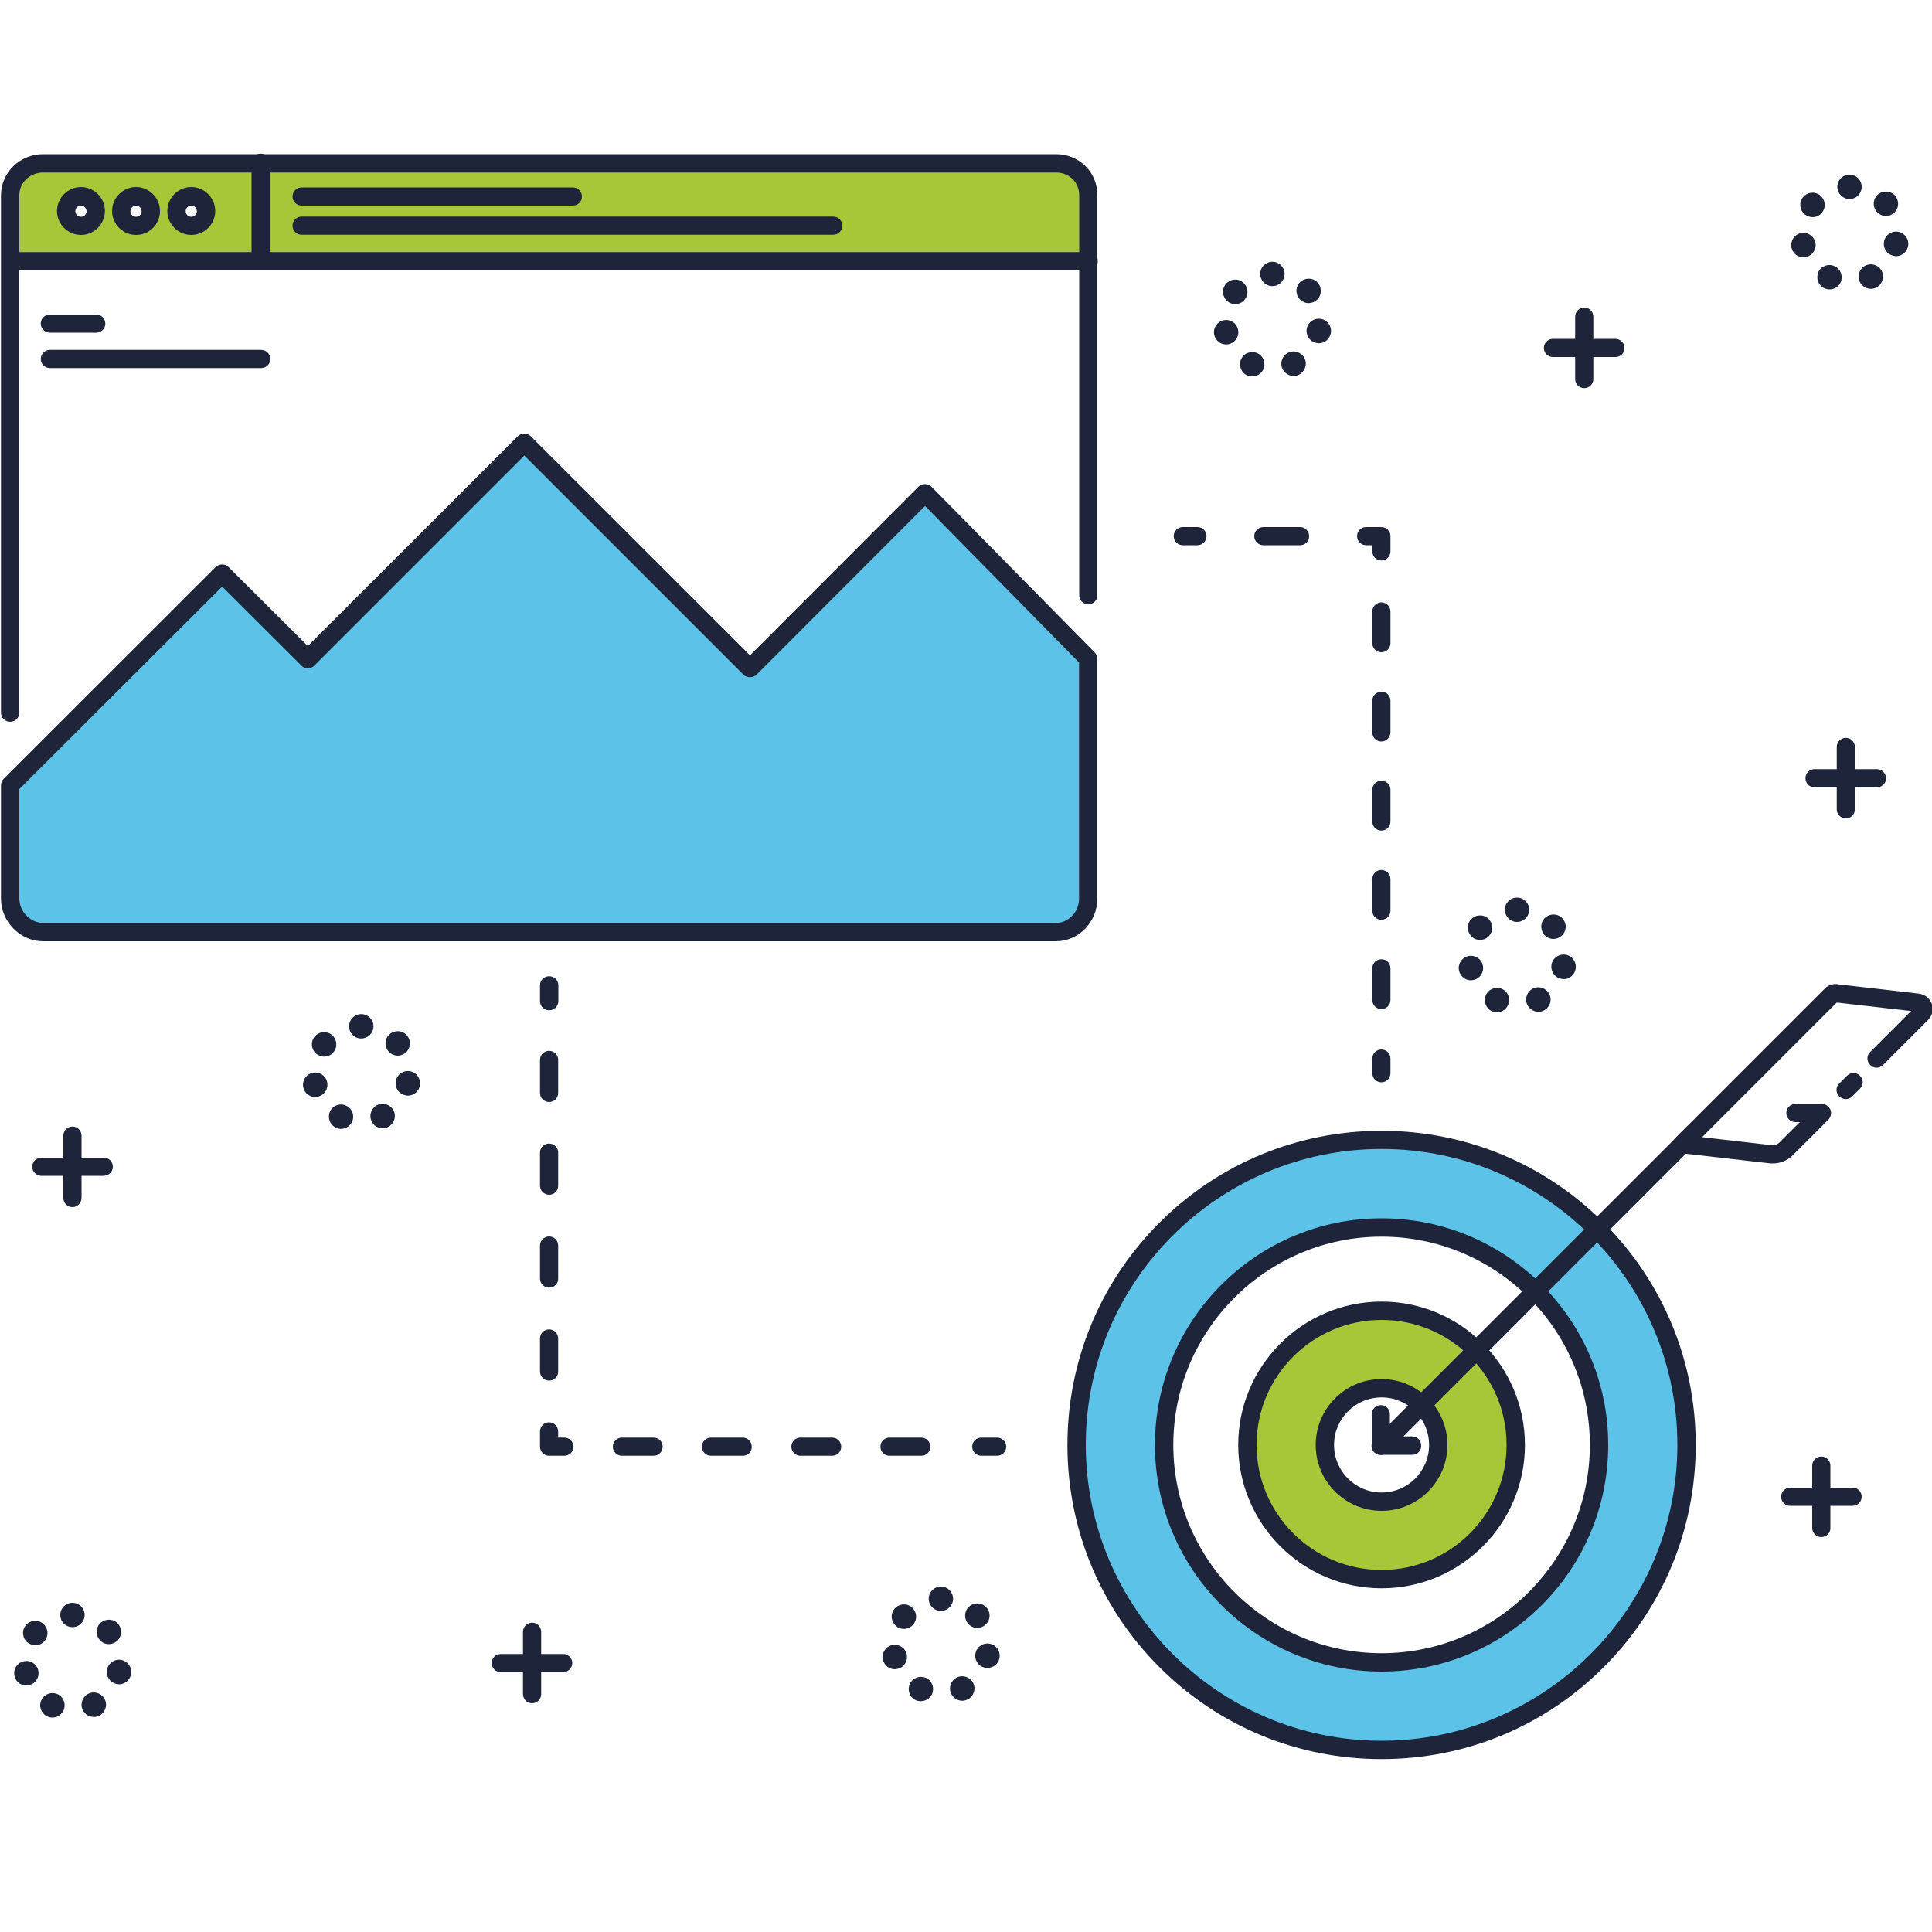 <?xml version="1.0" encoding="utf-8"?>
<!-- Generator: Adobe Illustrator 23.0.6, SVG Export Plug-In . SVG Version: 6.00 Build 0)  -->
<svg version="1.1" id="Layer_1" xmlns="http://www.w3.org/2000/svg" xmlns:xlink="http://www.w3.org/1999/xlink" x="0px" y="0px"
	 viewBox="0 0 100 100" style="enable-background:new 0 0 100 100;" xml:space="preserve">
<style type="text/css">
	.st0{fill:#A7C739;}
	.st1{fill:#5CC2E7;}
	.st2{fill:#1E243A;}
</style>
<g>
	<g>
		<g>
			<path class="st0" d="M71.51,67.84c-3.84,0-6.95,3.11-6.95,6.95s3.11,6.95,6.95,6.95c3.84,0,6.95-3.11,6.95-6.95
				S75.35,67.84,71.51,67.84z M71.51,77.72c-1.62,0-2.93-1.31-2.93-2.93c0-1.62,1.31-2.93,2.93-2.93c1.62,0,2.93,1.31,2.93,2.93
				C74.44,76.41,73.13,77.72,71.51,77.72z"/>
		</g>
	</g>
</g>
<g>
	<g>
		<g>
			<path class="st1" d="M71.51,59c-8.72,0-15.79,7.07-15.79,15.79s7.07,15.79,15.79,15.79c8.72,0,15.79-7.07,15.79-15.79
				S80.23,59,71.51,59z M71.51,86.04c-6.22,0-11.25-5.04-11.25-11.25s5.04-11.25,11.25-11.25c6.22,0,11.25,5.04,11.25,11.25
				S77.73,86.04,71.51,86.04z"/>
		</g>
	</g>
</g>
<g>
	<g>
		<g>
			<path class="st1" d="M38.82,34.59L27.14,22.91l-11.21,11.2l-4.45-4.43L0.49,40.64v0.01v5.87c0,0.92,0.81,1.75,1.73,1.75h52.43
				c0.92,0,1.63-0.83,1.63-1.75V34.1l-8.42-8.58L38.82,34.59z"/>
		</g>
	</g>
</g>
<g>
	<g>
		<g>
			<path class="st0" d="M54.58,8.49H2.26c-0.94,0-1.71,0.73-1.71,1.67v3.39h55.73v-3.39C56.29,9.22,55.52,8.49,54.58,8.49z
				 M4.19,11.69c-0.42,0-0.76-0.34-0.76-0.76c0-0.42,0.34-0.76,0.76-0.76s0.76,0.34,0.76,0.76C4.95,11.35,4.61,11.69,4.19,11.69z
				 M7.04,11.69c-0.42,0-0.76-0.34-0.76-0.76c0-0.42,0.34-0.76,0.76-0.76c0.42,0,0.76,0.34,0.76,0.76
				C7.81,11.35,7.47,11.69,7.04,11.69z M9.9,11.69c-0.42,0-0.76-0.34-0.76-0.76c0-0.42,0.34-0.76,0.76-0.76s0.76,0.34,0.76,0.76
				C10.67,11.35,10.32,11.69,9.9,11.69z"/>
		</g>
	</g>
</g>
<g>
	<g>
		<g>
			<g>
				<path class="st2" d="M0.52,37.36c-0.26,0-0.47-0.21-0.47-0.47V10.1c0-1.17,0.98-2.12,2.18-2.12h52.43c1.2,0,2.14,0.93,2.14,2.12
					v20.71c0,0.26-0.21,0.47-0.47,0.47c-0.26,0-0.47-0.21-0.47-0.47V10.1c0-0.66-0.52-1.17-1.19-1.17H2.23C1.55,8.93,1,9.45,1,10.1
					v26.79C1,37.15,0.79,37.36,0.52,37.36z"/>
			</g>
		</g>
	</g>
	<g>
		<g>
			<g>
				<path class="st2" d="M56.35,13.99H0.56c-0.26,0-0.47-0.21-0.47-0.47c0-0.26,0.21-0.47,0.47-0.47h55.79
					c0.26,0,0.47,0.21,0.47,0.47C56.82,13.78,56.61,13.99,56.35,13.99z"/>
			</g>
		</g>
	</g>
	<g>
		<g>
			<g>
				<path class="st2" d="M13.49,13.51c-0.26,0-0.47-0.21-0.47-0.47V8.42c0-0.26,0.21-0.47,0.47-0.47s0.47,0.21,0.47,0.47v4.62
					C13.97,13.3,13.75,13.51,13.49,13.51z"/>
			</g>
		</g>
	</g>
	<g>
		<g>
			<g>
				<path class="st2" d="M54.65,48.72H2.23c-1.18,0-2.18-1.01-2.18-2.2v-5.87c0-0.13,0.05-0.25,0.14-0.34l10.97-10.96
					c0.19-0.18,0.49-0.18,0.67,0l4.1,4.09L26.8,22.58c0.19-0.19,0.49-0.19,0.67,0l11.35,11.34l8.72-8.73
					c0.09-0.09,0.21-0.13,0.34-0.13c0,0,0,0,0,0c0.13,0,0.25,0.05,0.34,0.14l8.44,8.57c0.09,0.09,0.14,0.21,0.14,0.33v12.42
					C56.79,47.73,55.83,48.72,54.65,48.72z M1,40.84v5.68c0,0.66,0.57,1.25,1.23,1.25h52.43c0.65,0,1.19-0.57,1.19-1.25V34.29
					l-7.97-8.1l-8.72,8.73c-0.09,0.09-0.21,0.13-0.34,0.13h0c-0.13,0-0.25-0.04-0.34-0.13L27.14,23.58L16.27,34.45
					c-0.19,0.19-0.49,0.19-0.67,0l-4.1-4.09L1,40.84z"/>
			</g>
		</g>
	</g>
	<g>
		<g>
			<g>
				<g>
					<path class="st2" d="M4.19,12.16c-0.68,0-1.24-0.56-1.24-1.24c0-0.68,0.56-1.24,1.24-1.24s1.24,0.56,1.24,1.24
						C5.42,11.61,4.87,12.16,4.19,12.16z M4.19,10.64c-0.16,0-0.29,0.13-0.29,0.29c0,0.16,0.13,0.29,0.29,0.29
						c0.16,0,0.29-0.13,0.29-0.29C4.47,10.77,4.34,10.64,4.19,10.64z"/>
				</g>
			</g>
		</g>
		<g>
			<g>
				<g>
					<path class="st2" d="M7.04,12.16c-0.68,0-1.24-0.56-1.24-1.24c0-0.68,0.56-1.24,1.24-1.24s1.24,0.56,1.24,1.24
						C8.28,11.61,7.73,12.16,7.04,12.16z M7.04,10.64c-0.16,0-0.29,0.13-0.29,0.29c0,0.16,0.13,0.29,0.29,0.29
						c0.16,0,0.29-0.13,0.29-0.29C7.33,10.77,7.2,10.64,7.04,10.64z"/>
				</g>
			</g>
		</g>
		<g>
			<g>
				<g>
					<path class="st2" d="M9.9,12.16c-0.68,0-1.24-0.56-1.24-1.24c0-0.68,0.56-1.24,1.24-1.24c0.68,0,1.24,0.56,1.24,1.24
						C11.14,11.61,10.58,12.16,9.9,12.16z M9.9,10.64c-0.16,0-0.29,0.13-0.29,0.29c0,0.16,0.13,0.29,0.29,0.29
						c0.16,0,0.29-0.13,0.29-0.29C10.19,10.77,10.06,10.64,9.9,10.64z"/>
				</g>
			</g>
		</g>
	</g>
	<g>
		<g>
			<g>
				<g>
					<path class="st2" d="M29.65,10.64H15.61c-0.26,0-0.47-0.21-0.47-0.47c0-0.26,0.21-0.47,0.47-0.47h14.04
						c0.26,0,0.47,0.21,0.47,0.47C30.13,10.42,29.92,10.64,29.65,10.64z"/>
				</g>
			</g>
		</g>
		<g>
			<g>
				<g>
					<path class="st2" d="M43.13,12.15H15.61c-0.26,0-0.47-0.21-0.47-0.47c0-0.26,0.21-0.47,0.47-0.47h27.52
						c0.26,0,0.47,0.21,0.47,0.47C43.6,11.94,43.39,12.15,43.13,12.15z"/>
				</g>
			</g>
		</g>
	</g>
	<g>
		<g>
			<g>
				<g>
					<path class="st2" d="M4.98,17.22h-2.4c-0.26,0-0.47-0.21-0.47-0.47c0-0.26,0.21-0.47,0.47-0.47h2.4c0.26,0,0.47,0.21,0.47,0.47
						C5.46,17,5.25,17.22,4.98,17.22z"/>
				</g>
			</g>
		</g>
		<g>
			<g>
				<g>
					<path class="st2" d="M13.52,19.05H2.58c-0.26,0-0.47-0.21-0.47-0.47s0.21-0.47,0.47-0.47h10.94c0.26,0,0.47,0.21,0.47,0.47
						S13.79,19.05,13.52,19.05z"/>
				</g>
			</g>
		</g>
	</g>
</g>
<g>
	<g>
		<g>
			<g>
				<g>
					<path class="st2" d="M71.51,86.52c-6.47,0-11.73-5.26-11.73-11.73c0-6.47,5.26-11.73,11.73-11.73
						c6.47,0,11.73,5.26,11.73,11.73C83.24,81.26,77.98,86.52,71.51,86.52z M71.51,64.01c-5.94,0-10.78,4.84-10.78,10.78
						c0,5.94,4.84,10.78,10.78,10.78s10.78-4.84,10.78-10.78C82.29,68.84,77.46,64.01,71.51,64.01z"/>
				</g>
			</g>
		</g>
		<g>
			<g>
				<g>
					<path class="st2" d="M71.51,91.05c-4.34,0-8.43-1.69-11.5-4.76c-3.07-3.07-4.76-7.16-4.76-11.5c0-4.34,1.69-8.43,4.76-11.5
						c3.07-3.07,7.16-4.76,11.5-4.76s8.43,1.69,11.5,4.76c3.07,3.07,4.76,7.16,4.76,11.5c0,4.34-1.69,8.43-4.76,11.5
						C79.94,89.36,75.86,91.05,71.51,91.05z M71.51,59.47c-8.44,0-15.31,6.87-15.31,15.31S63.07,90.1,71.51,90.1
						c8.44,0,15.31-6.87,15.31-15.31S79.96,59.47,71.51,59.47z"/>
				</g>
			</g>
		</g>
		<g>
			<g>
				<g>
					<path class="st2" d="M71.51,82.21c-4.09,0-7.42-3.33-7.42-7.42c0-4.09,3.33-7.42,7.42-7.42c4.09,0,7.42,3.33,7.42,7.42
						C78.93,78.88,75.6,82.21,71.51,82.21z M71.51,68.32c-3.57,0-6.47,2.9-6.47,6.47c0,3.57,2.9,6.47,6.47,6.47
						c3.57,0,6.47-2.9,6.47-6.47C77.98,71.22,75.08,68.32,71.51,68.32z"/>
				</g>
			</g>
		</g>
		<g>
			<g>
				<g>
					<path class="st2" d="M71.51,78.2c-1.88,0-3.41-1.53-3.41-3.41c0-1.88,1.53-3.41,3.41-3.41c1.88,0,3.41,1.53,3.41,3.41
						C74.92,76.67,73.39,78.2,71.51,78.2z M71.51,72.33c-1.36,0-2.46,1.1-2.46,2.46c0,1.36,1.1,2.46,2.46,2.46s2.46-1.1,2.46-2.46
						C73.97,73.43,72.87,72.33,71.51,72.33z"/>
				</g>
			</g>
		</g>
	</g>
</g>
<g>
	<g>
		<g>
			<g>
				<g>
					<path class="st2" d="M71.47,75.31c-0.12,0-0.24-0.05-0.34-0.14c-0.19-0.19-0.19-0.49,0-0.67l16.19-16.19
						c0.19-0.19,0.49-0.19,0.67,0c0.19,0.19,0.19,0.49,0,0.67L71.81,75.18C71.71,75.27,71.59,75.31,71.47,75.31z"/>
				</g>
			</g>
		</g>
		<g>
			<g>
				<g>
					<path class="st2" d="M91.75,60.22c-0.06,0-0.12,0-0.18-0.01l-4.55-0.52c-0.18-0.02-0.33-0.14-0.39-0.32
						c-0.06-0.17-0.02-0.36,0.11-0.49l7.72-7.72c0.17-0.17,0.4-0.25,0.63-0.22l4.23,0.49c0.31,0.04,0.57,0.24,0.67,0.53
						c0.1,0.29,0.03,0.61-0.19,0.83l-2.33,2.33c-0.19,0.19-0.49,0.19-0.67,0c-0.19-0.19-0.19-0.49,0-0.67l2.12-2.12l-3.85-0.44
						l-6.97,6.97l3.57,0.41c0.18,0.02,0.35-0.04,0.47-0.17l1.02-1.02h-0.23c-0.26,0-0.47-0.21-0.47-0.47s0.21-0.47,0.47-0.47h1.37
						c0.19,0,0.36,0.12,0.44,0.29c0.07,0.18,0.03,0.38-0.1,0.52l-1.83,1.83C92.54,60.06,92.16,60.22,91.75,60.22z"/>
				</g>
			</g>
		</g>
		<g>
			<g>
				<g>
					<path class="st2" d="M95.54,56.89c-0.12,0-0.24-0.05-0.34-0.14c-0.19-0.19-0.19-0.49,0-0.67l0.4-0.4
						c0.19-0.19,0.49-0.19,0.67,0c0.19,0.19,0.19,0.49,0,0.67l-0.4,0.4C95.78,56.84,95.66,56.89,95.54,56.89z"/>
				</g>
			</g>
		</g>
	</g>
	<g>
		<g>
			<g>
				<path class="st2" d="M73.1,75.3h-1.63c-0.26,0-0.47-0.21-0.47-0.47V73.2c0-0.26,0.21-0.47,0.47-0.47s0.47,0.21,0.47,0.47v1.15
					h1.15c0.26,0,0.47,0.21,0.47,0.47C73.57,75.09,73.36,75.3,73.1,75.3z"/>
			</g>
		</g>
	</g>
</g>
<g>
	<g>
		<g>
			<g>
				<path class="st2" d="M28.42,52.29c-0.26,0-0.47-0.21-0.47-0.47V51c0-0.26,0.21-0.47,0.47-0.47S28.9,50.73,28.9,51v0.82
					C28.9,52.08,28.68,52.29,28.42,52.29z"/>
			</g>
		</g>
	</g>
	<g>
		<g>
			<g>
				<path class="st2" d="M28.42,71.46c-0.26,0-0.47-0.21-0.47-0.47v-1.71c0-0.26,0.21-0.47,0.47-0.47s0.47,0.21,0.47,0.47v1.71
					C28.9,71.25,28.68,71.46,28.42,71.46z M28.42,66.65c-0.26,0-0.47-0.21-0.47-0.47v-1.71c0-0.26,0.21-0.47,0.47-0.47
					s0.47,0.21,0.47,0.47v1.71C28.9,66.44,28.68,66.65,28.42,66.65z M28.42,61.84c-0.26,0-0.47-0.21-0.47-0.47v-1.71
					c0-0.26,0.21-0.47,0.47-0.47s0.47,0.21,0.47,0.47v1.71C28.9,61.63,28.68,61.84,28.42,61.84z M28.42,57.04
					c-0.26,0-0.47-0.21-0.47-0.47v-1.71c0-0.26,0.21-0.47,0.47-0.47s0.47,0.21,0.47,0.47v1.71C28.9,56.82,28.68,57.04,28.42,57.04z"
					/>
			</g>
		</g>
	</g>
	<g>
		<g>
			<g>
				<path class="st2" d="M29.21,75.35h-0.79c-0.26,0-0.47-0.21-0.47-0.47v-0.79c0-0.26,0.21-0.47,0.47-0.47s0.47,0.21,0.47,0.47
					v0.32h0.32c0.26,0,0.47,0.21,0.47,0.47C29.69,75.14,29.47,75.35,29.21,75.35z"/>
			</g>
		</g>
	</g>
	<g>
		<g>
			<g>
				<path class="st2" d="M47.68,75.35h-1.64c-0.26,0-0.47-0.21-0.47-0.47c0-0.26,0.21-0.47,0.47-0.47h1.64
					c0.26,0,0.47,0.21,0.47,0.47C48.16,75.14,47.95,75.35,47.68,75.35z M43.07,75.35h-1.64c-0.26,0-0.47-0.21-0.47-0.47
					c0-0.26,0.21-0.47,0.47-0.47h1.64c0.26,0,0.47,0.21,0.47,0.47C43.54,75.14,43.33,75.35,43.07,75.35z M38.45,75.35H36.8
					c-0.26,0-0.47-0.21-0.47-0.47c0-0.26,0.21-0.47,0.47-0.47h1.64c0.26,0,0.47,0.21,0.47,0.47C38.92,75.14,38.71,75.35,38.45,75.35
					z M33.83,75.35h-1.64c-0.26,0-0.47-0.21-0.47-0.47c0-0.26,0.21-0.47,0.47-0.47h1.64c0.26,0,0.47,0.21,0.47,0.47
					C34.3,75.14,34.09,75.35,33.83,75.35z"/>
			</g>
		</g>
	</g>
	<g>
		<g>
			<g>
				<path class="st2" d="M51.61,75.35h-0.82c-0.26,0-0.47-0.21-0.47-0.47c0-0.26,0.21-0.47,0.47-0.47h0.82
					c0.26,0,0.47,0.21,0.47,0.47C52.08,75.14,51.87,75.35,51.61,75.35z"/>
			</g>
		</g>
	</g>
</g>
<g>
	<g>
		<g>
			<g>
				<path class="st2" d="M71.5,56.02c-0.26,0-0.47-0.21-0.47-0.47v-0.76c0-0.26,0.21-0.47,0.47-0.47c0.26,0,0.47,0.21,0.47,0.47
					v0.76C71.97,55.81,71.76,56.02,71.5,56.02z"/>
			</g>
		</g>
	</g>
	<g>
		<g>
			<g>
				<path class="st2" d="M71.5,52.23c-0.26,0-0.47-0.21-0.47-0.47v-1.64c0-0.26,0.21-0.47,0.47-0.47c0.26,0,0.47,0.21,0.47,0.47
					v1.64C71.97,52.02,71.76,52.23,71.5,52.23z M71.5,47.61c-0.26,0-0.47-0.21-0.47-0.47v-1.64c0-0.26,0.21-0.47,0.47-0.47
					c0.26,0,0.47,0.21,0.47,0.47v1.64C71.97,47.4,71.76,47.61,71.5,47.61z M71.5,42.99c-0.26,0-0.47-0.21-0.47-0.47v-1.64
					c0-0.26,0.21-0.47,0.47-0.47c0.26,0,0.47,0.21,0.47,0.47v1.64C71.97,42.78,71.76,42.99,71.5,42.99z M71.5,38.38
					c-0.26,0-0.47-0.21-0.47-0.47v-1.64c0-0.26,0.21-0.47,0.47-0.47c0.26,0,0.47,0.21,0.47,0.47v1.64
					C71.97,38.16,71.76,38.38,71.5,38.38z M71.5,33.76c-0.26,0-0.47-0.21-0.47-0.47v-1.64c0-0.26,0.21-0.47,0.47-0.47
					c0.26,0,0.47,0.21,0.47,0.47v1.64C71.97,33.55,71.76,33.76,71.5,33.76z"/>
			</g>
		</g>
	</g>
	<g>
		<g>
			<g>
				<path class="st2" d="M71.5,29.01c-0.26,0-0.47-0.21-0.47-0.47v-0.32h-0.32c-0.26,0-0.47-0.21-0.47-0.47
					c0-0.26,0.21-0.47,0.47-0.47h0.79c0.26,0,0.47,0.21,0.47,0.47v0.79C71.97,28.8,71.76,29.01,71.5,29.01z"/>
			</g>
		</g>
	</g>
	<g>
		<g>
			<g>
				<path class="st2" d="M67.29,28.22h-1.9c-0.26,0-0.47-0.21-0.47-0.47c0-0.26,0.21-0.47,0.47-0.47h1.9c0.26,0,0.47,0.21,0.47,0.47
					C67.77,28.01,67.56,28.22,67.29,28.22z"/>
			</g>
		</g>
	</g>
	<g>
		<g>
			<g>
				<path class="st2" d="M61.98,28.22h-0.76c-0.26,0-0.47-0.21-0.47-0.47c0-0.26,0.21-0.47,0.47-0.47h0.76
					c0.26,0,0.47,0.21,0.47,0.47C62.45,28.01,62.24,28.22,61.98,28.22z"/>
			</g>
		</g>
	</g>
</g>
<g>
	<g>
		<g>
			<path class="st2" d="M2.45,88.84C2.13,88.69,1.99,88.32,2.14,88l0,0c0.15-0.32,0.52-0.45,0.84-0.31l0,0
				c0.32,0.15,0.45,0.52,0.31,0.84l0,0c-0.11,0.23-0.34,0.37-0.57,0.37l0,0C2.62,88.9,2.53,88.88,2.45,88.84z M4.29,88.52
				c-0.16-0.31-0.03-0.69,0.28-0.85l0,0l0,0l0,0c0.31-0.16,0.69-0.03,0.85,0.28l0,0c0.16,0.31,0.03,0.69-0.28,0.85l0,0
				c-0.09,0.05-0.19,0.07-0.28,0.07l0,0C4.62,88.87,4.4,88.74,4.29,88.52z M0.75,86.75c-0.08-0.34,0.13-0.68,0.47-0.76l0,0
				c0.34-0.08,0.68,0.13,0.76,0.47l0,0l0,0l0,0c0.08,0.34-0.13,0.68-0.47,0.76l0,0c-0.05,0.01-0.1,0.02-0.15,0.02l0,0
				C1.07,87.24,0.82,87.05,0.75,86.75z M6.03,87.16c-0.34-0.07-0.56-0.4-0.49-0.75l0,0c0,0,0,0,0,0l0,0
				c0.07-0.34,0.4-0.56,0.75-0.49l0,0c0.34,0.07,0.56,0.4,0.49,0.75l0,0c-0.06,0.3-0.33,0.51-0.62,0.51l0,0
				C6.11,87.17,6.07,87.17,6.03,87.16z M1.43,85.02c-0.27-0.22-0.32-0.61-0.1-0.89l0,0c0.22-0.27,0.61-0.32,0.89-0.1l0,0
				c0.27,0.22,0.32,0.61,0.1,0.89l0,0c-0.13,0.16-0.31,0.24-0.5,0.24l0,0C1.69,85.15,1.55,85.11,1.43,85.02z M5.15,84.87
				C5.15,84.87,5.15,84.87,5.15,84.87L5.15,84.87c-0.22-0.27-0.19-0.67,0.08-0.89l0,0c0.27-0.22,0.67-0.19,0.89,0.08h0
				c0.22,0.27,0.19,0.67-0.08,0.89l0,0c-0.12,0.1-0.26,0.15-0.41,0.15l0,0C5.45,85.1,5.27,85.02,5.15,84.87z M3.12,83.59
				c0-0.35,0.28-0.63,0.63-0.63l0,0c0.35,0,0.63,0.28,0.63,0.63l0,0c0,0.35-0.28,0.63-0.63,0.63l0,0
				C3.4,84.22,3.12,83.94,3.12,83.59z"/>
		</g>
	</g>
</g>
<g>
	<g>
		<g>
			<path class="st2" d="M94.43,14.92c-0.32-0.15-0.45-0.52-0.31-0.84l0,0c0.15-0.32,0.52-0.45,0.84-0.3l0,0
				c0.32,0.15,0.45,0.52,0.31,0.84l0,0c-0.11,0.23-0.34,0.36-0.57,0.36l0,0C94.61,14.98,94.52,14.96,94.43,14.92z M96.27,14.6
				c-0.16-0.31-0.03-0.69,0.28-0.85l0,0c0.31-0.16,0.69-0.03,0.85,0.28l0,0c0.16,0.31,0.03,0.69-0.28,0.85l0,0
				c-0.09,0.05-0.19,0.07-0.28,0.07l0,0C96.61,14.95,96.38,14.82,96.27,14.6z M92.73,12.83c-0.08-0.34,0.13-0.68,0.47-0.76l0,0
				c0.34-0.08,0.68,0.13,0.76,0.47l0,0c0.08,0.34-0.13,0.68-0.47,0.76l0,0c-0.05,0.01-0.1,0.02-0.15,0.02l0,0
				C93.06,13.32,92.8,13.13,92.73,12.83z M98.01,13.24c-0.34-0.07-0.56-0.4-0.49-0.75l0,0l0,0l0,0c0.07-0.34,0.4-0.56,0.75-0.49l0,0
				c0.34,0.07,0.56,0.4,0.49,0.75l0,0c-0.06,0.3-0.33,0.51-0.62,0.51l0,0C98.1,13.25,98.06,13.25,98.01,13.24z M93.42,11.1
				c-0.27-0.22-0.32-0.61-0.1-0.89l0,0c0.22-0.27,0.61-0.32,0.89-0.1l0,0c0.27,0.22,0.32,0.61,0.1,0.89l0,0
				c-0.12,0.16-0.31,0.24-0.5,0.24l0,0C93.67,11.23,93.54,11.19,93.42,11.1z M97.13,10.95c-0.22-0.27-0.19-0.67,0.08-0.89l0,0
				c0.27-0.22,0.67-0.19,0.89,0.08l0,0c0.22,0.27,0.19,0.67-0.08,0.89l0,0c-0.12,0.1-0.26,0.15-0.41,0.15l0,0
				C97.44,11.18,97.26,11.1,97.13,10.95z M95.1,9.67c0-0.35,0.28-0.63,0.63-0.63l0,0c0.35,0,0.63,0.28,0.63,0.63l0,0
				c0,0.35-0.28,0.63-0.63,0.63l0,0C95.39,10.3,95.1,10.02,95.1,9.67z"/>
		</g>
	</g>
</g>
<g>
	<g>
		<g>
			<path class="st2" d="M17.39,58.37c-0.32-0.15-0.45-0.52-0.31-0.84l0,0c0.15-0.32,0.52-0.45,0.84-0.3l0,0
				c0.32,0.15,0.45,0.52,0.3,0.84l0,0c-0.11,0.23-0.34,0.36-0.57,0.36l0,0C17.57,58.43,17.48,58.42,17.39,58.37z M19.24,58.05
				c-0.16-0.31-0.03-0.69,0.28-0.85l0,0c0.31-0.16,0.69-0.03,0.85,0.28l0,0c0.16,0.31,0.03,0.69-0.28,0.85l0,0
				c-0.09,0.05-0.19,0.07-0.28,0.07l0,0C19.57,58.4,19.35,58.28,19.24,58.05z M15.7,56.29c-0.08-0.34,0.13-0.68,0.47-0.76l0,0
				c0.34-0.08,0.68,0.13,0.76,0.47l0,0c0.08,0.34-0.13,0.68-0.47,0.76l0,0c-0.05,0.01-0.1,0.02-0.15,0.02l0,0
				C16.02,56.78,15.76,56.58,15.7,56.29z M20.98,56.69c-0.34-0.07-0.56-0.4-0.49-0.75l0,0c0.07-0.34,0.4-0.56,0.75-0.49l0,0
				c0.34,0.07,0.56,0.4,0.49,0.75h0c-0.06,0.3-0.32,0.51-0.62,0.51l0,0C21.06,56.71,21.02,56.7,20.98,56.69z M16.38,54.55
				c-0.27-0.22-0.32-0.61-0.1-0.89l0,0c0.22-0.27,0.61-0.32,0.89-0.1l0,0c0.27,0.22,0.32,0.61,0.1,0.89l0,0
				c-0.12,0.16-0.31,0.24-0.5,0.24l0,0C16.64,54.69,16.5,54.64,16.38,54.55z M20.1,54.41L20.1,54.41L20.1,54.41
				c-0.22-0.27-0.19-0.67,0.08-0.89l0,0c0.27-0.22,0.67-0.19,0.89,0.08l0,0c0.22,0.27,0.19,0.67-0.08,0.89l0,0
				c-0.12,0.1-0.26,0.15-0.41,0.15l0,0C20.4,54.63,20.22,54.56,20.1,54.41z M18.07,53.12c0-0.35,0.28-0.63,0.63-0.63l0,0
				c0.35,0,0.63,0.28,0.63,0.63l0,0c0,0.35-0.28,0.63-0.63,0.63l0,0C18.35,53.76,18.07,53.47,18.07,53.12z"/>
		</g>
	</g>
</g>
<g>
	<g>
		<g>
			<path class="st2" d="M47.4,88L47.4,88c-0.32-0.15-0.45-0.52-0.31-0.84l0,0c0.15-0.32,0.52-0.45,0.84-0.31l0,0c0,0,0,0,0,0l0,0
				c0.32,0.15,0.45,0.52,0.31,0.84l0,0c-0.11,0.23-0.34,0.36-0.57,0.36l0,0C47.58,88.06,47.48,88.04,47.4,88z M49.24,87.68
				c-0.16-0.31-0.03-0.69,0.28-0.85l0,0c0.31-0.16,0.69-0.03,0.85,0.28l0,0c0.16,0.31,0.03,0.69-0.28,0.85l0,0
				C50,88,49.9,88.03,49.81,88.03l0,0C49.57,88.03,49.35,87.9,49.24,87.68z M45.7,85.91c-0.08-0.34,0.13-0.68,0.47-0.76l0,0
				c0.34-0.08,0.68,0.13,0.76,0.47l0,0c0,0,0,0,0,0l0,0c0.08,0.34-0.13,0.68-0.47,0.76l0,0c-0.05,0.01-0.1,0.02-0.15,0.02l0,0
				C46.03,86.4,45.77,86.2,45.7,85.91z M50.98,86.32c-0.34-0.07-0.56-0.4-0.49-0.75l0,0c0.07-0.34,0.4-0.56,0.75-0.49l0,0
				c0.34,0.07,0.56,0.4,0.49,0.75l0,0c-0.06,0.3-0.32,0.5-0.62,0.5l0,0C51.07,86.33,51.02,86.33,50.98,86.32z M46.39,84.17
				c-0.27-0.22-0.32-0.61-0.1-0.89l0,0c0.22-0.27,0.61-0.32,0.89-0.1l0,0c0.27,0.22,0.32,0.61,0.1,0.89l0,0
				c-0.13,0.16-0.31,0.24-0.5,0.24l0,0C46.64,84.31,46.5,84.27,46.39,84.17z M50.1,84.03L50.1,84.03L50.1,84.03
				c-0.22-0.27-0.19-0.67,0.08-0.89l0,0c0.27-0.22,0.67-0.19,0.89,0.08l0,0c0.23,0.27,0.19,0.67-0.08,0.89l0,0
				c-0.12,0.1-0.26,0.15-0.41,0.15l0,0C50.4,84.26,50.22,84.18,50.1,84.03z M48.07,82.75c0-0.35,0.28-0.63,0.63-0.63l0,0
				c0.35,0,0.63,0.28,0.63,0.63l0,0c0,0.35-0.28,0.63-0.63,0.63l0,0C48.35,83.38,48.07,83.1,48.07,82.75z"/>
		</g>
	</g>
</g>
<g>
	<g>
		<g>
			<path class="st2" d="M77.22,52.34c-0.32-0.15-0.45-0.52-0.31-0.84l0,0c0.15-0.32,0.52-0.45,0.84-0.31l0,0
				c0.32,0.15,0.45,0.52,0.3,0.84l0,0c-0.11,0.23-0.34,0.37-0.57,0.37l0,0C77.4,52.4,77.31,52.38,77.22,52.34z M79.06,52.02
				c-0.16-0.31-0.03-0.69,0.28-0.85l0,0c0.31-0.16,0.69-0.03,0.85,0.28l0,0c0.16,0.31,0.03,0.69-0.28,0.85h0
				c-0.09,0.05-0.19,0.07-0.28,0.07l0,0C79.4,52.37,79.17,52.24,79.06,52.02z M75.52,50.25c-0.08-0.34,0.13-0.68,0.47-0.76l0,0
				c0.34-0.08,0.68,0.13,0.76,0.47l0,0l0,0l0,0c0.08,0.34-0.13,0.68-0.47,0.76l0,0c-0.05,0.01-0.1,0.02-0.15,0.02l0,0
				C75.85,50.74,75.59,50.54,75.52,50.25z M80.8,50.66c-0.34-0.07-0.56-0.4-0.49-0.75l0,0c0.07-0.34,0.4-0.56,0.75-0.49l0,0
				c0.34,0.07,0.56,0.4,0.49,0.75h0c-0.06,0.3-0.32,0.51-0.62,0.51l0,0C80.89,50.67,80.85,50.67,80.8,50.66z M76.21,48.51
				c-0.27-0.22-0.32-0.61-0.1-0.89l0,0c0.22-0.27,0.61-0.32,0.89-0.1l0,0c0.27,0.22,0.32,0.61,0.1,0.89l0,0
				c-0.12,0.16-0.31,0.24-0.5,0.24l0,0C76.46,48.65,76.32,48.61,76.21,48.51z M79.92,48.37C79.7,48.1,79.73,47.7,80,47.48l0,0
				c0.27-0.22,0.67-0.19,0.89,0.08h0c0.23,0.27,0.19,0.67-0.08,0.89l0,0c-0.12,0.1-0.26,0.15-0.41,0.15l0,0
				C80.23,48.6,80.05,48.52,79.92,48.37z M77.89,47.09c0-0.35,0.28-0.63,0.63-0.63l0,0c0.35,0,0.63,0.28,0.63,0.63l0,0
				c0,0.35-0.28,0.63-0.63,0.63l0,0C78.18,47.72,77.89,47.44,77.89,47.09z"/>
		</g>
	</g>
</g>
<g>
	<g>
		<g>
			<path class="st2" d="M64.55,19.43c-0.32-0.15-0.45-0.52-0.31-0.84l0,0c0.15-0.32,0.52-0.45,0.84-0.31l0,0
				c0.32,0.15,0.45,0.52,0.31,0.84l0,0c-0.11,0.23-0.34,0.36-0.57,0.36l0,0C64.73,19.49,64.64,19.47,64.55,19.43z M66.39,19.11
				c-0.16-0.31-0.03-0.69,0.28-0.85l0,0c0.31-0.16,0.69-0.03,0.85,0.28l0,0c0.16,0.31,0.03,0.69-0.28,0.85l0,0
				c-0.09,0.05-0.19,0.07-0.28,0.07l0,0C66.73,19.46,66.51,19.33,66.39,19.11z M62.85,17.34c-0.08-0.34,0.13-0.68,0.47-0.76l0,0
				c0.34-0.08,0.68,0.13,0.76,0.47l0,0c0.08,0.34-0.13,0.68-0.47,0.76l0,0c-0.05,0.01-0.1,0.02-0.15,0.02l0,0
				C63.18,17.83,62.92,17.63,62.85,17.34z M68.13,17.75c-0.34-0.07-0.56-0.4-0.49-0.75l0,0c0.07-0.34,0.4-0.56,0.75-0.49l0,0
				c0.34,0.07,0.56,0.4,0.49,0.75l0,0c-0.06,0.3-0.33,0.51-0.62,0.51l0,0C68.22,17.76,68.18,17.76,68.13,17.75z M63.54,15.6
				c-0.27-0.22-0.32-0.61-0.1-0.89l0,0c0.22-0.27,0.61-0.32,0.89-0.1l0,0c0.27,0.22,0.32,0.61,0.1,0.89l0,0
				c-0.12,0.16-0.31,0.24-0.5,0.24l0,0C63.8,15.74,63.66,15.7,63.54,15.6z M67.25,15.46c-0.22-0.27-0.19-0.67,0.08-0.89l0,0
				c0.27-0.22,0.67-0.19,0.89,0.08l0,0c0.22,0.27,0.19,0.67-0.08,0.89l0,0c-0.12,0.1-0.26,0.15-0.41,0.15l0,0
				C67.56,15.69,67.38,15.61,67.25,15.46z M65.23,14.18c0-0.35,0.28-0.63,0.63-0.63l0,0c0.35,0,0.63,0.28,0.63,0.63l0,0
				c0,0.35-0.28,0.63-0.63,0.63l0,0l0,0l0,0C65.51,14.81,65.23,14.53,65.23,14.18z"/>
		</g>
	</g>
</g>
<g>
	<g>
		<g>
			<g>
				<path class="st2" d="M3.75,62.48c-0.26,0-0.47-0.21-0.47-0.47v-3.23c0-0.26,0.21-0.47,0.47-0.47s0.47,0.21,0.47,0.47V62
					C4.22,62.26,4.01,62.48,3.75,62.48z"/>
			</g>
		</g>
	</g>
	<g>
		<g>
			<g>
				<path class="st2" d="M5.36,60.86H2.14c-0.26,0-0.47-0.21-0.47-0.47c0-0.26,0.21-0.47,0.47-0.47h3.23c0.26,0,0.47,0.21,0.47,0.47
					C5.84,60.65,5.63,60.86,5.36,60.86z"/>
			</g>
		</g>
	</g>
</g>
<g>
	<g>
		<g>
			<g>
				<path class="st2" d="M95.54,42.36c-0.26,0-0.47-0.21-0.47-0.47v-3.23c0-0.26,0.21-0.47,0.47-0.47s0.47,0.21,0.47,0.47v3.23
					C96.01,42.15,95.8,42.36,95.54,42.36z"/>
			</g>
		</g>
	</g>
	<g>
		<g>
			<g>
				<path class="st2" d="M97.15,40.75h-3.23c-0.26,0-0.47-0.21-0.47-0.47c0-0.26,0.21-0.47,0.47-0.47h3.23
					c0.26,0,0.47,0.21,0.47,0.47C97.63,40.54,97.41,40.75,97.15,40.75z"/>
			</g>
		</g>
	</g>
</g>
<g>
	<g>
		<g>
			<g>
				<path class="st2" d="M94.27,79.56c-0.26,0-0.47-0.21-0.47-0.47v-3.23c0-0.26,0.21-0.47,0.47-0.47s0.47,0.21,0.47,0.47v3.23
					C94.75,79.34,94.53,79.56,94.27,79.56z"/>
			</g>
		</g>
	</g>
	<g>
		<g>
			<g>
				<path class="st2" d="M95.89,77.94h-3.23c-0.26,0-0.47-0.21-0.47-0.47s0.21-0.47,0.47-0.47h3.23c0.26,0,0.47,0.21,0.47,0.47
					S96.15,77.94,95.89,77.94z"/>
			</g>
		</g>
	</g>
</g>
<g>
	<g>
		<g>
			<g>
				<path class="st2" d="M82,20.09c-0.26,0-0.47-0.21-0.47-0.47v-3.23c0-0.26,0.21-0.47,0.47-0.47c0.26,0,0.47,0.21,0.47,0.47v3.23
					C82.47,19.88,82.26,20.09,82,20.09z"/>
			</g>
		</g>
	</g>
	<g>
		<g>
			<g>
				<path class="st2" d="M83.61,18.48h-3.23c-0.26,0-0.47-0.21-0.47-0.47c0-0.26,0.21-0.47,0.47-0.47h3.23
					c0.26,0,0.47,0.21,0.47,0.47C84.09,18.27,83.88,18.48,83.61,18.48z"/>
			</g>
		</g>
	</g>
</g>
<g>
	<g>
		<g>
			<g>
				<path class="st2" d="M27.54,88.16c-0.26,0-0.47-0.21-0.47-0.47v-3.23c0-0.26,0.21-0.47,0.47-0.47s0.47,0.21,0.47,0.47v3.23
					C28.01,87.95,27.8,88.16,27.54,88.16z"/>
			</g>
		</g>
	</g>
	<g>
		<g>
			<g>
				<path class="st2" d="M29.15,86.55h-3.23c-0.26,0-0.47-0.21-0.47-0.47c0-0.26,0.21-0.47,0.47-0.47h3.23
					c0.26,0,0.47,0.21,0.47,0.47C29.62,86.33,29.41,86.55,29.15,86.55z"/>
			</g>
		</g>
	</g>
</g>
</svg>
